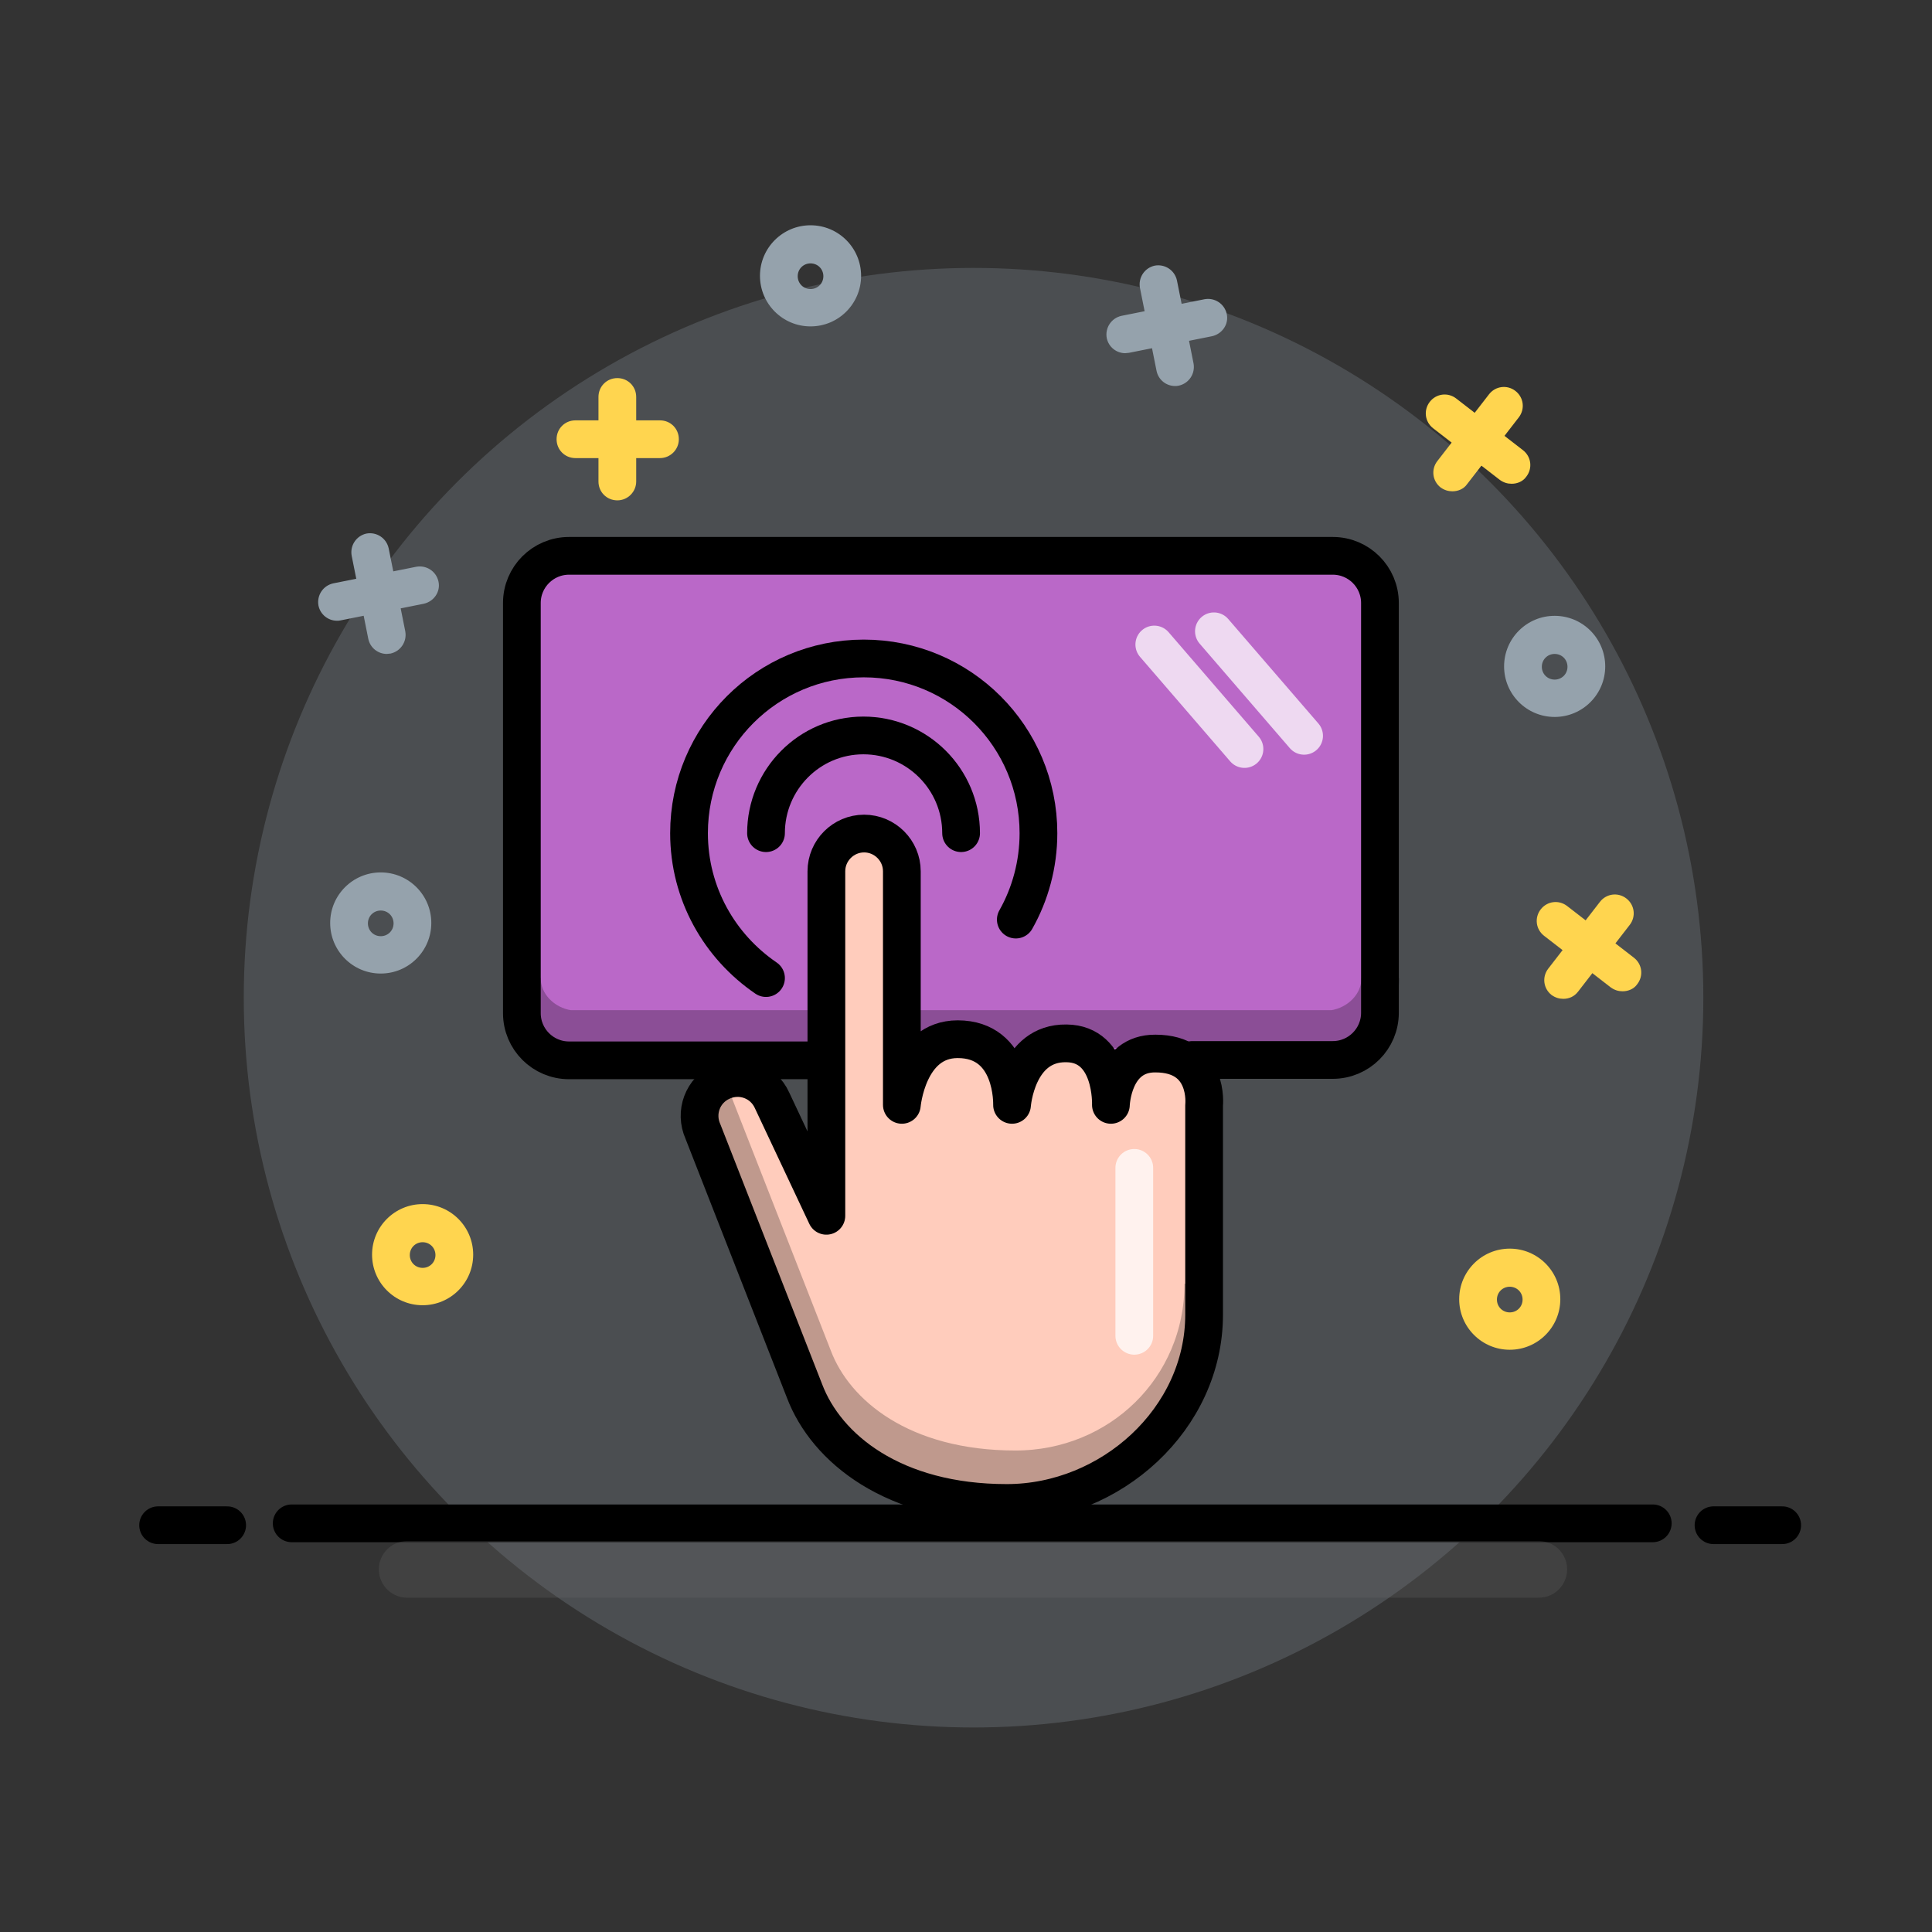 <?xml version="1.0" encoding="utf-8"?>
<!-- Generator: Adobe Illustrator 21.0.0, SVG Export Plug-In . SVG Version: 6.00 Build 0)  -->
<svg version="1.1" id="Layer_1" xmlns="http://www.w3.org/2000/svg" xmlns:xlink="http://www.w3.org/1999/xlink" x="0px" y="0px"
	 viewBox="0 0 512 512" style="enable-background:new 0 0 512 512;" xml:space="preserve">
<rect x="0" y="0" width="512" height="512" fill="#333333" stroke="none"/>
<style type="text/css">
	.st0{opacity:0.25;fill:#95A2AC;}
	.st1{fill:#FFD54F;}
	.st2{fill:#95A2AC;}
	.st3{fill:#BA68C8;}
	.st4{fill:#FFCCBC;}
	.st5{fill:none;stroke:#000000;stroke-width:10;stroke-linecap:round;stroke-linejoin:round;stroke-miterlimit:10;}
	.st6{fill:none;stroke:#000000;stroke-width:10;stroke-linejoin:round;stroke-miterlimit:10;}
	.st7{opacity:0.25;fill:none;stroke:#000000;stroke-width:10;stroke-linejoin:round;stroke-miterlimit:10;}
	.st8{opacity:0.75;fill:none;stroke:#FFFFFF;stroke-width:10;stroke-linecap:round;stroke-linejoin:round;stroke-miterlimit:10;}
	.st9{opacity:0.75;fill:none;stroke:#FFFFFF;stroke-width:10;stroke-linecap:round;stroke-miterlimit:10;}
	.st10{opacity:0.25;fill:none;stroke:#6F6F6F;stroke-width:15;stroke-linecap:round;stroke-miterlimit:10;}
</style>
<g id="background">
	<circle class="st0" cx="258" cy="264.4" r="193.4"/>
	<g>
		<path class="st1" d="M163.6,132.6c-2.8,0-5-2.2-5-5v-22.4c0-2.8,2.2-5,5-5s5,2.2,5,5v22.4C168.6,130.3,166.4,132.6,163.6,132.6z"
			/>
		<path class="st1" d="M174.9,121.4h-22.4c-2.8,0-5-2.2-5-5s2.2-5,5-5h22.4c2.8,0,5,2.2,5,5S177.6,121.4,174.9,121.4z"/>
	</g>
	<g>
		<path class="st2" d="M102.5,173.3c-2.3,0-4.4-1.6-4.9-4l-4.4-22c-0.5-2.7,1.2-5.3,3.9-5.9c2.7-0.5,5.3,1.2,5.9,3.9l4.4,22
			c0.5,2.7-1.2,5.3-3.9,5.9C103.1,173.2,102.8,173.3,102.5,173.3z"/>
		<path class="st2" d="M89.3,164.5c-2.3,0-4.4-1.6-4.9-4c-0.5-2.7,1.2-5.3,3.9-5.9l22-4.4c2.7-0.5,5.3,1.2,5.9,3.9s-1.2,5.3-3.9,5.9
			l-22,4.4C89.9,164.5,89.6,164.5,89.3,164.5z"/>
	</g>
	<g>
		<path class="st1" d="M414.3,264.7c-1.1,0-2.1-0.3-3.1-1c-2.2-1.7-2.6-4.8-0.9-7l13.7-17.7c1.7-2.2,4.8-2.6,7-0.9
			c2.2,1.7,2.6,4.8,0.9,7l-13.7,17.7C417.2,264.1,415.8,264.7,414.3,264.7z"/>
		<path class="st1" d="M430,262.7c-1.1,0-2.1-0.3-3.1-1l-17.7-13.7c-2.2-1.7-2.6-4.8-0.9-7c1.7-2.2,4.8-2.6,7-0.9l17.7,13.7
			c2.2,1.7,2.6,4.8,0.9,7C433,262.1,431.5,262.7,430,262.7z"/>
	</g>
	<g>
		<path class="st2" d="M311.4,102.3c-2.3,0-4.4-1.6-4.9-4l-4.4-22c-0.5-2.7,1.2-5.3,3.9-5.9c2.7-0.5,5.3,1.2,5.9,3.9l4.4,22
			c0.5,2.7-1.2,5.3-3.9,5.9C312,102.3,311.7,102.3,311.4,102.3z"/>
		<path class="st2" d="M298.2,93.6c-2.3,0-4.4-1.6-4.9-4c-0.5-2.7,1.2-5.3,3.9-5.9l22-4.4c2.7-0.5,5.3,1.2,5.9,3.9s-1.2,5.3-3.9,5.9
			l-22,4.4C298.8,93.5,298.5,93.6,298.2,93.6z"/>
	</g>
	<path class="st2" d="M100.9,258c-7.4,0-13.4-6-13.4-13.4c0-7.4,6-13.4,13.4-13.4c7.4,0,13.4,6,13.4,13.4
		C114.3,252,108.3,258,100.9,258z M100.9,241.3c-1.9,0-3.4,1.5-3.4,3.4c0,1.9,1.5,3.4,3.4,3.4c1.9,0,3.4-1.5,3.4-3.4
		C104.3,242.8,102.8,241.3,100.9,241.3z"/>
	<path class="st1" d="M400.1,357.7c-7.4,0-13.4-6-13.4-13.4c0-7.4,6-13.4,13.4-13.4c7.4,0,13.4,6,13.4,13.4
		C413.5,351.7,407.5,357.7,400.1,357.7z M400.1,341c-1.9,0-3.4,1.5-3.4,3.4c0,1.9,1.5,3.4,3.4,3.4c1.9,0,3.4-1.5,3.4-3.4
		C403.5,342.5,402,341,400.1,341z"/>
	<path class="st2" d="M214.8,86.5c-7.4,0-13.4-6-13.4-13.4c0-7.4,6-13.4,13.4-13.4s13.4,6,13.4,13.4
		C228.2,80.5,222.2,86.5,214.8,86.5z M214.8,69.8c-1.9,0-3.4,1.5-3.4,3.4c0,1.9,1.5,3.4,3.4,3.4s3.4-1.5,3.4-3.4
		C218.2,71.3,216.7,69.8,214.8,69.8z"/>
	<g>
		<path class="st1" d="M384.9,130.2c-1.1,0-2.1-0.3-3.1-1c-2.2-1.7-2.6-4.8-0.9-7l13.7-17.7c1.7-2.2,4.8-2.6,7-0.9
			c2.2,1.7,2.6,4.8,0.9,7l-13.7,17.7C387.9,129.6,386.4,130.2,384.9,130.2z"/>
		<path class="st1" d="M400.6,128.2c-1.1,0-2.1-0.3-3.1-1l-17.7-13.7c-2.2-1.7-2.6-4.8-0.9-7c1.7-2.2,4.8-2.6,7-0.9l17.7,13.7
			c2.2,1.7,2.6,4.8,0.9,7C403.6,127.6,402.1,128.2,400.6,128.2z"/>
	</g>
	<path class="st1" d="M112,345.9c-7.4,0-13.4-6-13.4-13.4c0-7.4,6-13.4,13.4-13.4c7.4,0,13.4,6,13.4,13.4
		C125.4,339.9,119.4,345.9,112,345.9z M112,329.2c-1.9,0-3.4,1.5-3.4,3.4c0,1.9,1.5,3.4,3.4,3.4c1.9,0,3.4-1.5,3.4-3.4
		C115.4,330.7,113.9,329.2,112,329.2z"/>
	<path class="st2" d="M412,190c-7.4,0-13.4-6-13.4-13.4s6-13.4,13.4-13.4s13.4,6,13.4,13.4S419.4,190,412,190z M412,173.3
		c-1.9,0-3.4,1.5-3.4,3.4s1.5,3.4,3.4,3.4s3.4-1.5,3.4-3.4S413.9,173.3,412,173.3z"/>
</g>
<path id="color_1_" class="st3" d="M150.8,147.3h202.4c6.9,0,12.5,5.6,12.5,12.5v108.6c0,6.9-5.6,12.5-12.5,12.5H150.8
	c-6.9,0-12.5-5.6-12.5-12.5V159.8C138.3,152.9,143.9,147.3,150.8,147.3z"/>
<path id="shock_x5F_color" class="st4" d="M294.4,292.8c0,0,0.6-16.2-11.8-16.3c-13.2-0.2-14.4,16.3-14.4,16.3s0.6-17.4-14.4-17.4
	c-13.3,0-14.8,17.4-14.8,17.4v-61.9c0-5.5-4.5-10-10-10c-5.5,0-10,4.5-10,10v61.9v29.4l-14.4-30.6c-2.3-5.1-8.2-7.3-13.3-5
	c-5.1,2.3-7.3,8.2-5,13.3l26.9,68.7c5.8,15.3,23.6,29.7,53.6,29.7c27.6,0,52.3-22.3,52.3-49.9v-55.5c0,0,1.5-13.7-12.9-13.7
	C294.8,279.1,294.4,292.8,294.4,292.8z"/>
<g id="lines">
	<line class="st5" x1="472.3" y1="404.2" x2="454.1" y2="404.2"/>
	<line class="st5" x1="438" y1="403.7" x2="77.3" y2="403.7"/>
	<line class="st5" x1="60.2" y1="404.2" x2="41.9" y2="404.2"/>
	<path class="st6" d="M294.4,292.8c0,0,0.6-16.2-11.8-16.3c-13.2-0.2-14.4,16.3-14.4,16.3s0.6-17.4-14.4-17.4
		c-13.3,0-14.8,17.4-14.8,17.4v-61.9c0-5.5-4.5-10-10-10c-5.5,0-10,4.5-10,10v61.9v29.4l-14.4-30.6c-2.3-5.1-8.2-7.3-13.3-5
		c-5.1,2.3-7.3,8.2-5,13.3l26.9,68.7c5.8,15.3,23.6,29.7,53.6,29.7c27.6,0,52.3-22.3,52.3-49.9v-55.5c0,0,1.5-13.7-12.9-13.7
		C294.8,279.1,294.4,292.8,294.4,292.8z"/>
	<path class="st5" d="M254.7,220.8c0-14.3-11.6-25.9-25.9-25.9S203,206.6,203,220.8"/>
	<path class="st5" d="M269.2,243.7c3.8-6.7,6-14.6,6-22.9c0-25.6-20.7-46.3-46.3-46.3s-46.3,20.7-46.3,46.3c0,16,8.1,30,20.4,38.4"
		/>
	<path class="st5" d="M217,281h-66.2c-6.9,0-12.5-5.6-12.5-12.5V159.8c0-6.9,5.6-12.5,12.5-12.5h202.4c6.9,0,12.5,5.6,12.5,12.5
		v108.6c0,6.9-5.6,12.5-12.5,12.5H316"/>
</g>
<g id="shadows-lights">
	<path class="st7" d="M217,272.7h-66.2c-6.9-1-12.5-6.6-12.5-13.5"/>
	<path class="st7" d="M365.8,259.2c0,6.9-5.6,12.5-12.5,13.5H237.9"/>
	<line class="st8" x1="300.6" y1="354" x2="300.6" y2="309.5"/>
	<path class="st7" d="M188.6,291l26.9,68.7c5.8,15.3,23.6,29.7,53.6,29.7c27.6,0,49.8-21.5,49.8-49.2"/>
	<line class="st9" x1="321.7" y1="167.3" x2="345.6" y2="195"/>
	<line class="st9" x1="305.9" y1="170.8" x2="329.8" y2="198.5"/>
	<line class="st10" x1="407.8" y1="415.9" x2="107.9" y2="415.9"/>
</g>
</svg>
